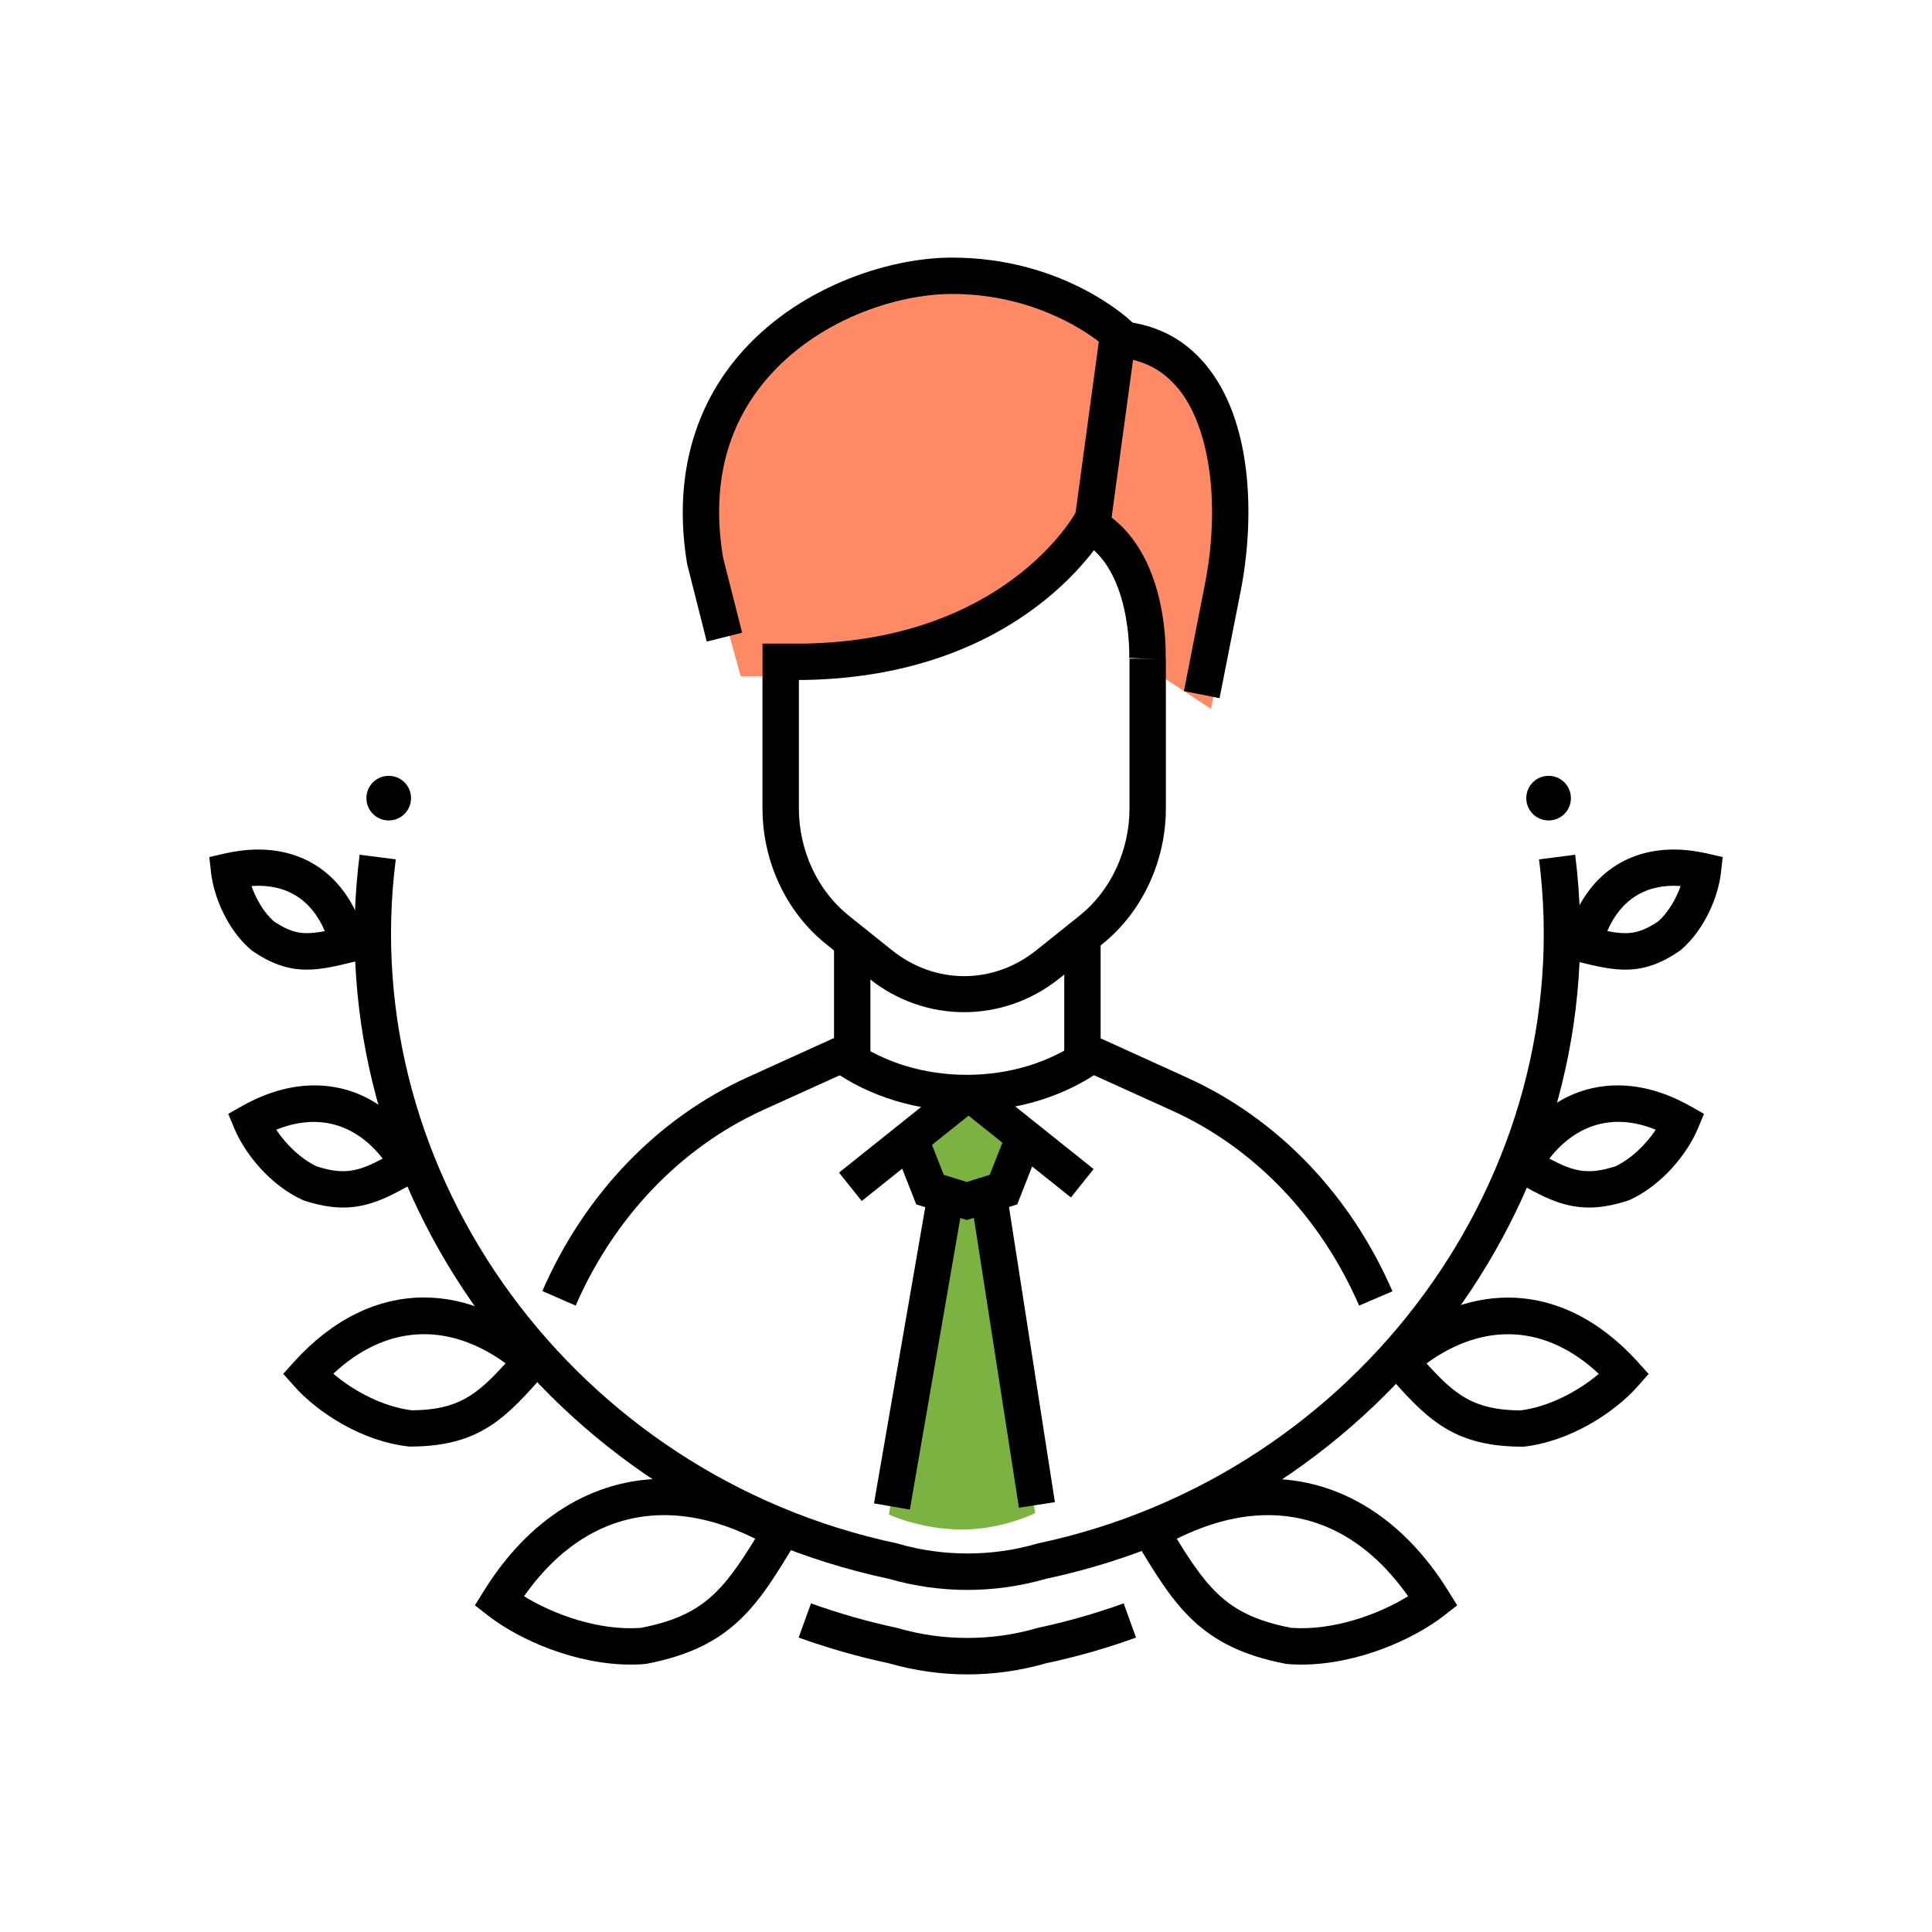 <?xml version="1.0" encoding="UTF-8"?>
<svg width="120px" height="120px" viewBox="0 0 120 120" version="1.1" xmlns="http://www.w3.org/2000/svg" xmlns:xlink="http://www.w3.org/1999/xlink">
    <title>Icons/sets/how it works/Freelancer</title>
    <defs>
        <rect id="path-1" x="0" y="0" width="120" height="120" rx="5.405"></rect>
        <filter x="-3.8%" y="-3.8%" width="107.5%" height="107.5%" filterUnits="objectBoundingBox" id="filter-2">
            <feOffset dx="0" dy="1" in="SourceAlpha" result="shadowOffsetOuter1"></feOffset>
            <feGaussianBlur stdDeviation="4" in="shadowOffsetOuter1" result="shadowBlurOuter1"></feGaussianBlur>
            <feColorMatrix values="0 0 0 0 0   0 0 0 0 0   0 0 0 0 0  0 0 0 0.092 0" type="matrix" in="shadowBlurOuter1"></feColorMatrix>
        </filter>
    </defs>
    <g id="Icons/sets/how-it-works/Freelancer" stroke="none" stroke-width="1" fill="none" fill-rule="evenodd">
        <g id="Rectangle-Copy-3" opacity="0">
            <use fill="black" fill-opacity="1" filter="url(#filter-2)" xlink:href="#path-1"></use>
            <use fill="#FFFFFF" fill-rule="evenodd" xlink:href="#path-1"></use>
        </g>
        <g id="Group-2" transform="translate(13, 16)" fill-rule="nonzero">
            <g id="Group" transform="translate(31, 2)">
                <path d="M24.228,15.482 C24.228,15.482 19.744,23.771 6.428,23.998 L2.005,23.998 L0.267,17.751 C-1.85,5.249 9.114,0 15.654,0 C22.194,0 26.102,3.956 26.102,3.956 C32.688,4.523 33.841,12.872 32.513,19.46 L31.216,26.032 L27.832,23.801 C27.839,23.801 28.575,17.32 24.228,15.482 Z" id="Path" fill="#FF8A65"></path>
                <path d="M17.088,56.353 L18.029,56.065 L19.243,52.987 L15.874,50.416 L12.505,52.987 L13.719,56.065 L14.66,56.353 L11.208,76.07 C11.208,76.07 13.219,77 15.753,77 C18.287,77 20.298,75.979 20.298,75.979 L17.088,56.353 Z" id="Path" fill="#7BB241"></path>
            </g>
            <g id="Group" fill="#000000">
                <path d="M47.087,82.753 C45.437,82.753 43.796,82.52 42.199,82.061 C21.13,77.574 6.694,57.829 9.337,37.089 L11.582,37.376 C9.081,56.97 22.756,75.632 42.712,79.862 L42.794,79.885 C45.565,80.691 48.623,80.691 51.386,79.885 L51.469,79.862 C71.417,75.639 85.092,56.97 82.592,37.376 L84.836,37.089 C87.479,57.829 73.051,77.574 51.974,82.061 C50.377,82.52 48.736,82.753 47.087,82.753 Z" id="Path"></path>
                <path d="M26.168,87.39 C22.749,87.39 19.247,85.855 17.297,84.334 L16.499,83.709 L17.033,82.851 C19.82,78.334 23.803,75.85 28.246,75.85 C30.769,75.85 33.397,76.633 36.055,78.176 L37.049,78.748 L36.461,79.727 C34.082,83.694 32.501,86.314 27.177,87.338 L27.056,87.353 C26.755,87.383 26.461,87.39 26.168,87.39 Z M19.549,83.145 C21.386,84.281 24.217,85.305 26.808,85.109 C30.573,84.379 31.86,82.904 33.909,79.576 C31.958,78.598 30.061,78.108 28.246,78.108 C24.857,78.108 21.868,79.847 19.549,83.145 Z" id="Shape"></path>
                <path d="M12.485,73.855 L12.425,73.848 C9.511,73.547 6.725,71.74 5.264,70.084 L4.593,69.331 L5.271,68.578 C7.636,65.966 10.422,64.589 13.329,64.589 C15.881,64.589 18.389,65.627 20.776,67.675 L21.642,68.42 L20.881,69.278 C18.457,72.018 16.86,73.825 12.538,73.848 L12.485,73.848 L12.485,73.855 Z M7.703,69.324 C8.961,70.4 10.821,71.394 12.598,71.597 C15.46,71.567 16.619,70.648 18.404,68.676 C14.789,66.056 10.941,66.297 7.703,69.324 Z" id="Shape"></path>
                <path d="M8.313,59.003 C7.575,59.003 6.785,58.86 5.904,58.574 L5.791,58.529 C3.773,57.61 2.214,55.653 1.566,54.117 L1.175,53.184 L2.056,52.687 C3.562,51.844 5.068,51.415 6.536,51.415 C8.472,51.415 11.235,52.168 13.374,55.766 L13.961,56.752 L12.967,57.324 C11.393,58.22 10.038,59.003 8.313,59.003 Z M6.664,56.443 C8.351,56.985 9.24,56.782 10.768,55.962 C9.044,53.756 6.702,53.139 4.157,54.17 C4.752,55.058 5.663,55.969 6.664,56.443 Z" id="Shape"></path>
                <path d="M6.054,44.226 C4.887,44.226 3.84,43.864 2.673,43.059 L2.575,42.984 C1.107,41.719 0.286,39.687 0.113,38.234 L0,37.233 L0.986,37.007 C1.687,36.849 2.38,36.766 3.035,36.766 C6.371,36.766 8.81,38.813 9.729,42.382 L10.015,43.488 L8.901,43.759 C7.914,44 6.981,44.226 6.054,44.226 Z M4.014,41.23 C4.962,41.87 5.557,41.96 6.062,41.96 C6.393,41.96 6.755,41.915 7.176,41.832 C6.333,39.852 4.759,38.881 2.621,39.032 C2.899,39.83 3.374,40.665 4.014,41.23 Z" id="Shape"></path>
                <path d="M67.84,87.39 C67.84,87.39 67.84,87.39 67.84,87.39 C67.546,87.39 67.253,87.383 66.959,87.353 L66.838,87.338 C61.507,86.314 59.933,83.694 57.546,79.727 L56.959,78.748 L57.953,78.176 C60.611,76.633 63.231,75.85 65.762,75.85 C70.212,75.85 74.188,78.334 76.974,82.851 L77.509,83.709 L76.711,84.334 C74.76,85.855 71.259,87.39 67.84,87.39 Z M67.2,85.109 C69.805,85.298 72.629,84.274 74.459,83.145 C72.14,79.847 69.15,78.108 65.754,78.108 C63.947,78.108 62.042,78.605 60.091,79.576 C62.14,82.911 63.435,84.379 67.2,85.109 Z" id="Shape"></path>
                <path d="M81.515,73.855 L81.455,73.855 C77.132,73.825 75.536,72.018 73.111,69.286 L72.351,68.428 L73.217,67.682 C75.604,65.635 78.111,64.596 80.664,64.596 C83.571,64.596 86.357,65.974 88.721,68.586 L89.399,69.339 L88.729,70.099 C87.26,71.755 84.482,73.562 81.568,73.863 L81.515,73.855 Z M75.604,68.684 C77.388,70.656 78.548,71.574 81.409,71.604 C83.187,71.401 85.047,70.4 86.304,69.331 C83.066,66.297 79.218,66.056 75.604,68.684 Z" id="Shape"></path>
                <path d="M85.694,59.003 L85.694,59.003 C83.97,59.003 82.614,58.22 81.048,57.324 L80.054,56.752 L80.641,55.766 C82.787,52.168 85.544,51.415 87.479,51.415 C88.947,51.415 90.453,51.844 91.959,52.687 L92.84,53.184 L92.449,54.117 C91.801,55.653 90.242,57.61 88.224,58.529 L88.111,58.574 C87.223,58.86 86.432,59.003 85.694,59.003 Z M83.232,55.962 C84.196,56.481 84.888,56.745 85.687,56.745 L85.687,56.745 C86.169,56.745 86.703,56.647 87.336,56.443 C88.337,55.969 89.248,55.058 89.843,54.17 C87.306,53.131 84.956,53.756 83.232,55.962 Z" id="Shape"></path>
                <path d="M87.946,44.226 L87.946,44.226 C87.019,44.226 86.086,44 85.099,43.759 L83.985,43.488 L84.271,42.382 C85.19,38.813 87.629,36.766 90.965,36.766 C91.62,36.766 92.313,36.849 93.014,37.007 L94,37.233 L93.887,38.234 C93.721,39.679 92.893,41.712 91.425,42.984 L91.327,43.059 C90.16,43.864 89.12,44.226 87.946,44.226 Z M86.831,41.832 C87.253,41.915 87.614,41.96 87.946,41.96 C88.45,41.96 89.045,41.87 89.994,41.23 C90.626,40.665 91.108,39.822 91.387,39.032 C89.248,38.881 87.682,39.86 86.831,41.832 Z" id="Shape"></path>
                <path d="M9.759,33.574 C9.759,34.342 10.377,34.959 11.145,34.959 C11.913,34.959 12.53,34.342 12.53,33.574 C12.53,32.806 11.913,32.189 11.145,32.189 C10.377,32.189 9.759,32.806 9.759,33.574 Z" id="Path"></path>
                <path d="M81.801,33.574 C81.801,34.342 82.418,34.959 83.187,34.959 C83.955,34.959 84.572,34.342 84.572,33.574 C84.572,32.806 83.955,32.189 83.187,32.189 C82.418,32.189 81.801,32.806 81.801,33.574 Z" id="Path"></path>
                <path d="M62.749,27.364 L60.536,26.927 L61.823,20.363 C62.787,15.545 62.207,10.833 60.355,8.356 C59.376,7.054 58.096,6.346 56.447,6.203 L56.642,3.952 C58.939,4.148 60.799,5.172 62.162,7.001 C64.865,10.599 64.903,16.486 64.045,20.799 L62.749,27.364 Z" id="Path"></path>
                <path d="M30.897,23.848 L29.684,19.053 C28.841,14.039 29.933,9.568 32.847,6.128 C36.424,1.897 42.094,0 46.13,0 C53.013,0 57.057,3.771 57.23,3.93 L57.652,4.328 L55.95,16.825 L53.713,16.524 L55.249,5.217 C54.142,4.366 50.904,2.258 46.138,2.258 C42.629,2.258 37.696,3.907 34.579,7.588 C32.079,10.539 31.183,14.258 31.913,18.639 L33.095,23.299 L30.897,23.848 Z" id="Path"></path>
                <polygon id="Path" points="47.049 59.778 43.909 58.807 42.425 55.036 44.534 54.208 45.618 56.97 47.049 57.415 48.472 56.97 49.564 54.208 51.665 55.036 50.182 58.807"></polygon>
                <polygon id="Rectangle" transform="translate(44.043, 68.067) rotate(-80.184) translate(-44.043, -68.067) " points="34.399 66.937 53.686 66.938 53.686 69.198 34.399 69.197"></polygon>
                <polygon id="Rectangle" transform="translate(49.953, 68.136) rotate(-8.836) translate(-49.953, -68.136) " points="48.823 58.685 51.082 58.685 51.083 77.587 48.824 77.587"></polygon>
                <path d="M47.049,53.018 C43.954,53.018 40.98,52.107 38.675,50.459 L39.993,48.622 C41.913,50 44.421,50.76 47.049,50.76 C49.677,50.76 52.185,50 54.105,48.622 L55.423,50.459 C53.118,52.107 50.144,53.018 47.049,53.018 Z" id="Path"></path>
                <path d="M71.417,65.093 C69.03,59.598 64.903,55.292 59.798,52.981 L53.103,49.947 L53.103,42.389 L55.362,42.389 L55.362,48.494 L60.731,50.933 C66.349,53.478 70.882,58.197 73.488,64.205 L71.417,65.093 Z" id="Path"></path>
                <path d="M22.756,65.093 L20.686,64.19 C23.306,58.167 27.839,53.455 33.434,50.911 L38.803,48.472 L38.803,42.954 L41.062,42.954 L41.062,49.924 L34.368,52.958 C29.285,55.284 25.159,59.583 22.756,65.093 Z" id="Path"></path>
                <path d="M59.399,24.962 L57.139,24.864 C57.139,24.804 57.335,18.925 53.781,17.427 L54.662,15.349 C59.662,17.457 59.414,24.661 59.399,24.962 Z" id="Path"></path>
                <path d="M46.883,46.868 C44.805,46.868 42.727,46.176 40.987,44.783 L38.299,42.63 C35.829,40.65 34.36,37.504 34.36,34.206 L34.36,23.976 L36.936,23.976 C49.308,23.765 53.653,16.132 53.826,15.808 L55.814,16.885 C55.611,17.254 50.724,26.001 36.958,26.234 L36.62,26.234 L36.62,34.206 C36.62,36.826 37.779,39.318 39.714,40.868 L42.403,43.021 C45.084,45.167 48.691,45.167 51.371,43.021 L54.06,40.868 C55.995,39.318 57.155,36.826 57.155,34.206 L57.155,24.909 L59.414,24.909 L59.414,34.206 C59.414,37.504 57.938,40.65 55.475,42.63 L52.787,44.783 C51.04,46.176 48.962,46.868 46.883,46.868 Z" id="Path"></path>
                <polygon id="Rectangle" transform="translate(43.336, 54.904) rotate(-38.63) translate(-43.336, -54.904) " points="38.833 53.774 47.838 53.775 47.839 56.034 38.833 56.032"></polygon>
                <polygon id="Rectangle" transform="translate(50.795, 54.756) rotate(-51.362) translate(-50.795, -54.756) " points="49.665 50.37 51.923 50.37 51.925 59.142 49.666 59.142"></polygon>
                <path d="M47.087,88 C45.445,88 43.796,87.767 42.199,87.307 C40.309,86.908 38.427,86.366 36.605,85.712 L37.373,83.589 C39.112,84.214 40.904,84.725 42.704,85.109 L42.787,85.132 C45.558,85.937 48.615,85.937 51.379,85.132 L51.462,85.109 C53.261,84.725 55.061,84.214 56.793,83.589 L57.561,85.712 C55.739,86.374 53.864,86.908 51.974,87.307 C50.377,87.767 48.736,88 47.087,88 Z" id="Path"></path>
            </g>
        </g>
    </g>
</svg>